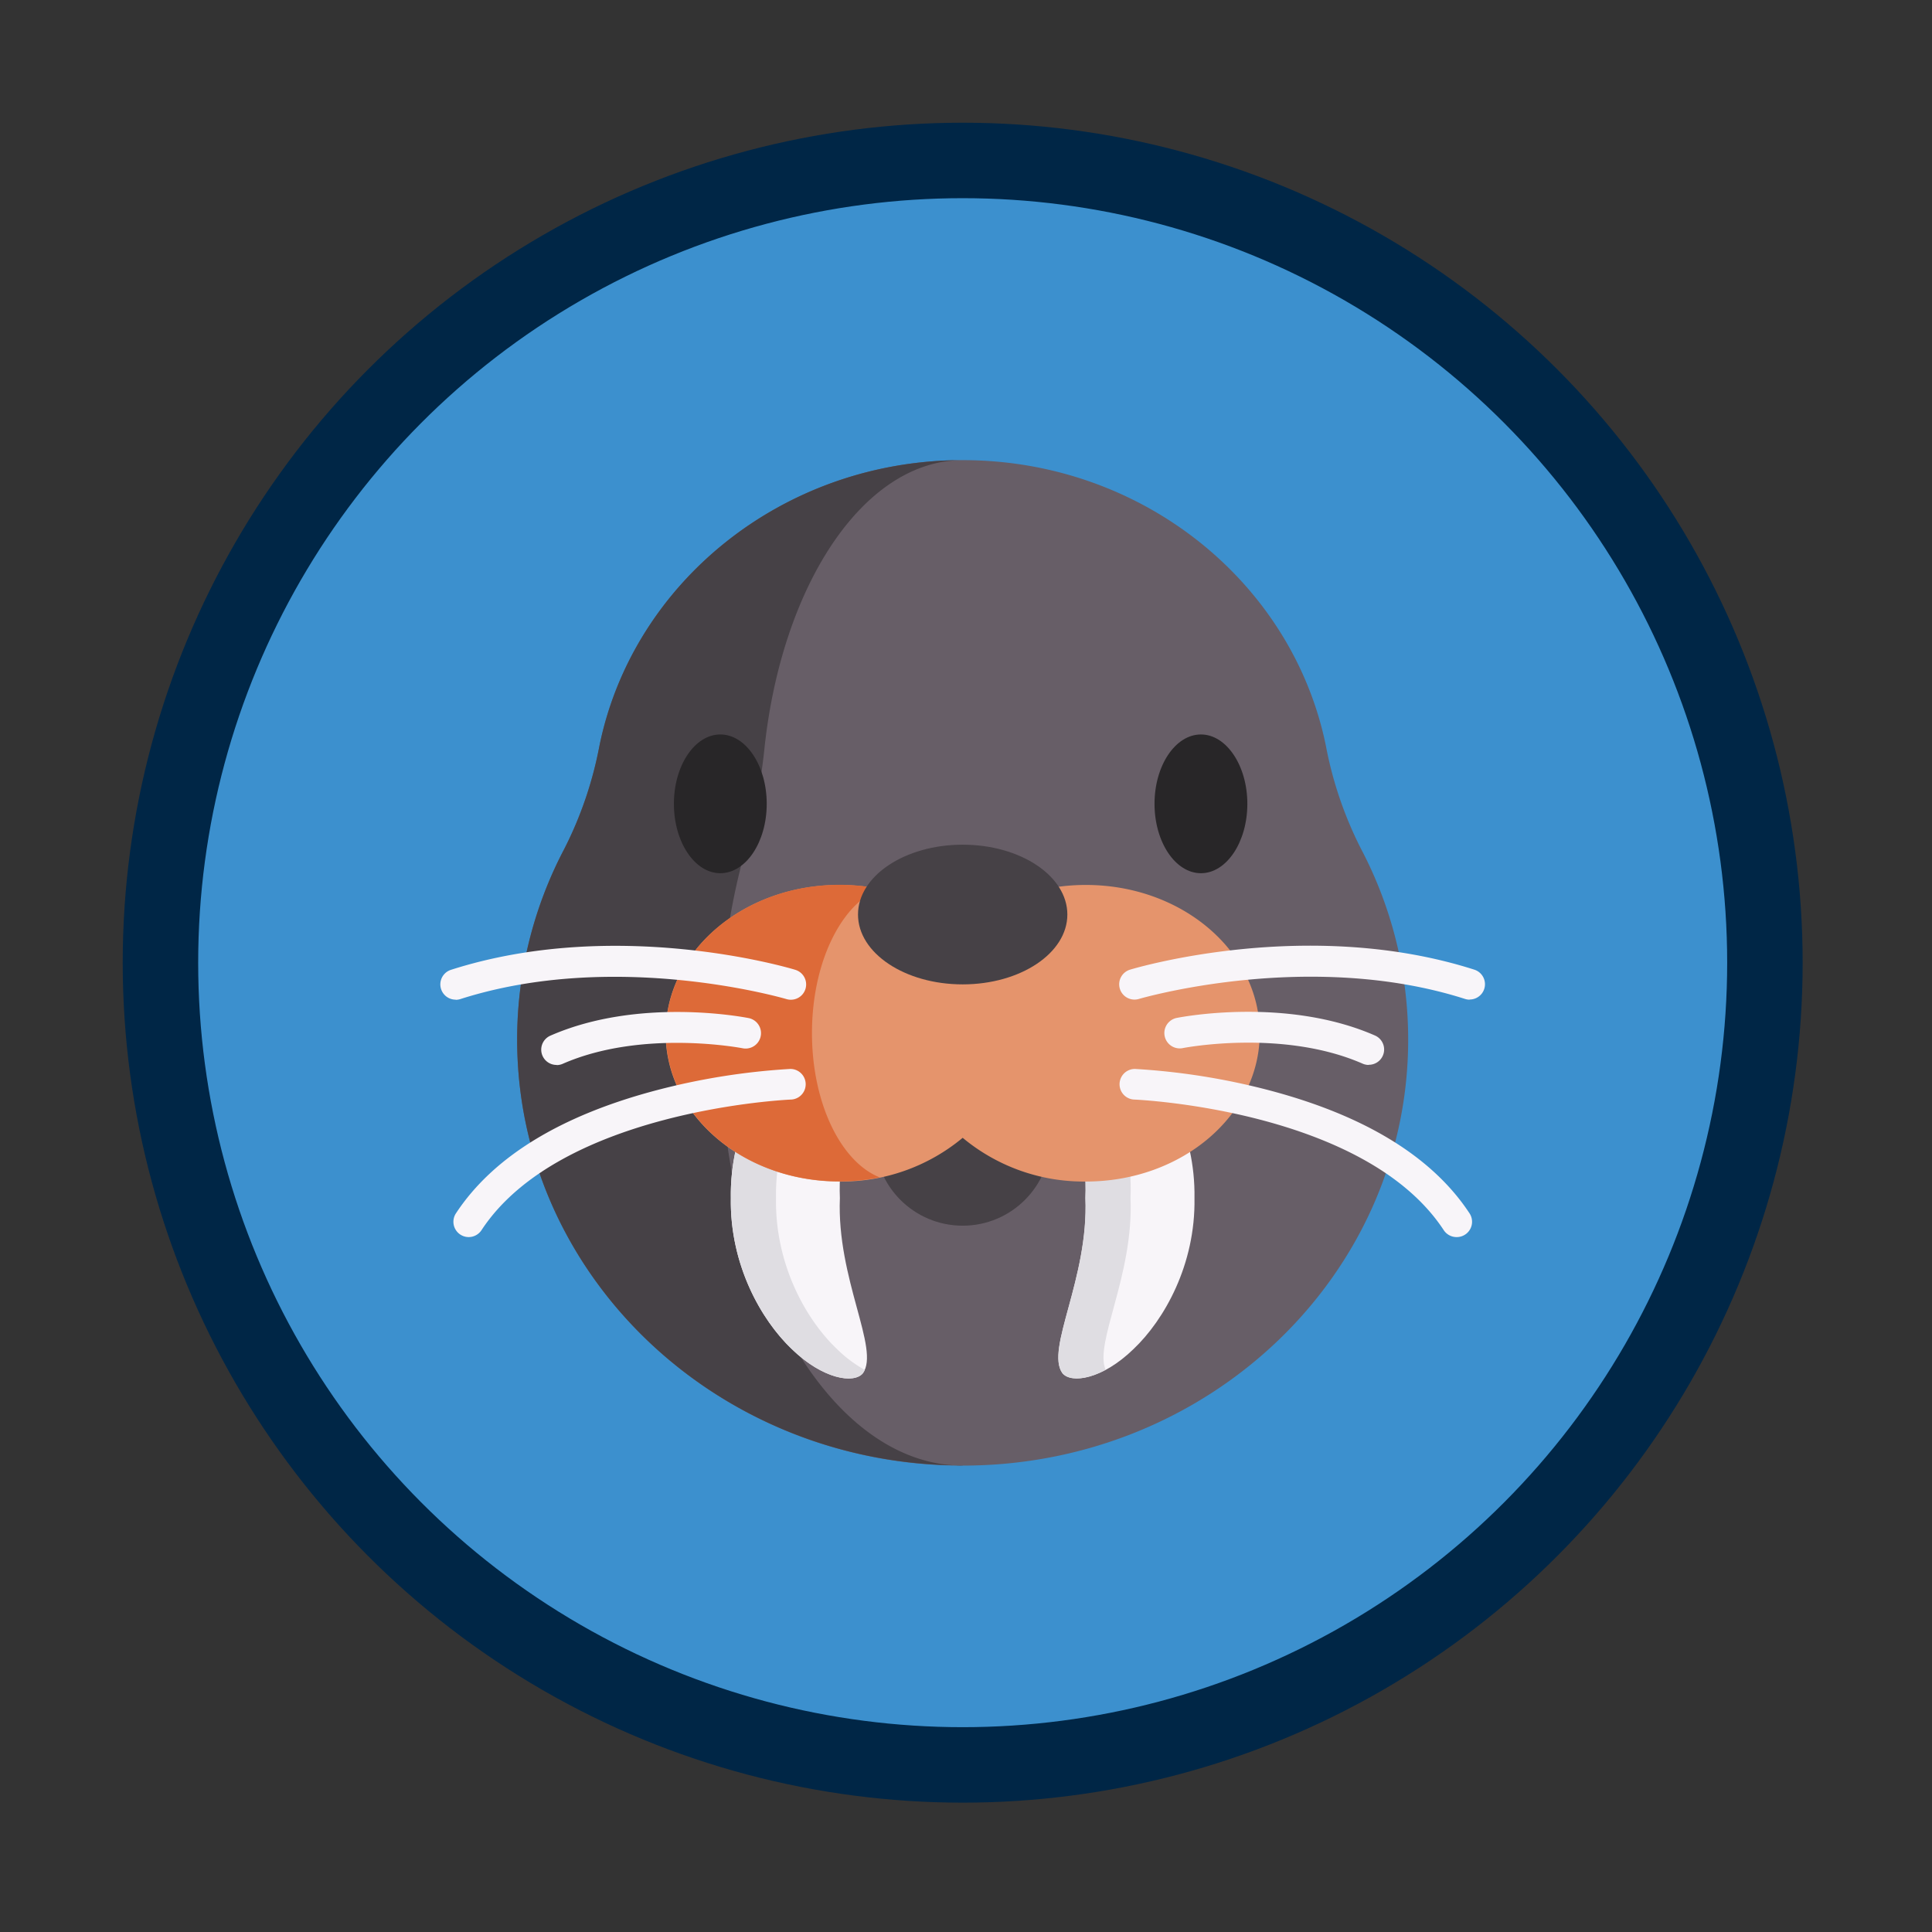 <svg id="Capa_1" data-name="Capa 1" xmlns="http://www.w3.org/2000/svg" viewBox="0 0 512 512"><rect x="0" y="0" width="512" height="512" fill="#333333" stroke="none"/><defs><style>.cls-1{fill:#3c90ce;stroke:#002646;stroke-miterlimit:10;stroke-width:20px;}.cls-2{fill:#675e67;}.cls-3{fill:#464146;}.cls-4{fill:#f8f5f9;}.cls-5{fill:#dfdde2;}.cls-6{fill:#e5946c;}.cls-7{fill:#dd6a38;}.cls-8{fill:#282628;}</style></defs><title>seal</title><circle class="cls-1" cx="255.12" cy="255.12" r="212.6"/><path class="cls-2" d="M149.53,225a102.08,102.08,0,0,0,9.3-27.17c8.72-43.23,48.51-75.89,96.29-75.89s87.57,32.66,96.29,75.89a101.73,101.73,0,0,0,9.3,27.17,108.35,108.35,0,0,1,12.47,50.54c0,62.33-52.86,112.86-118.06,112.86S137.05,337.82,137.05,275.49A108.35,108.35,0,0,1,149.53,225Z"/><path class="cls-3" d="M255.11,388.35c-65.2,0-118.06-50.54-118.06-112.86A108.35,108.35,0,0,1,149.53,225a101.71,101.71,0,0,0,9.29-27.17c8.69-43.05,48.18-75.61,95.68-75.88-25.76.5-47.15,33-51.86,75.88A166.41,166.41,0,0,1,197.57,225a184.82,184.82,0,0,0-6.8,50.54c0,62.32,28.81,112.85,64.34,112.86Z"/><path class="cls-4" d="M222.58,317.48c-.89,21.43,10.7,40.08,6.09,46.45-2.33,2.82-10.53,1.64-18.83-6.41-8.17-7.77-16.44-22.41-16.16-40-.28-17.63,8-32.27,16.16-40,8.3-8.05,16.5-9.23,18.83-6.42,4.61,6.38-7,25-6.09,46.46Z"/><path class="cls-4" d="M287.66,317.48c.89,21.43-10.7,40.08-6.09,46.45,2.33,2.82,10.53,1.64,18.82-6.41,8.18-7.77,16.45-22.41,16.16-40,.29-17.63-8-32.27-16.16-40-8.29-8.05-16.49-9.23-18.82-6.42-4.61,6.38,7,25,6.09,46.46Z"/><path class="cls-5" d="M221.82,357.52a33.63,33.63,0,0,0,7.35,5.51,4.15,4.15,0,0,1-.5.9c-2.33,2.81-10.53,1.64-18.83-6.41-8.17-7.78-16.44-22.41-16.16-40-.28-17.64,8-32.28,16.16-40.05,8.3-8.05,16.5-9.23,18.83-6.41a4.4,4.4,0,0,1,.5.9,33.63,33.63,0,0,0-7.35,5.51c-8.18,7.77-16.45,22.41-16.17,40.05-.28,17.63,8,32.26,16.17,40Z"/><path class="cls-5" d="M293,363c-5.37,2.88-9.84,2.86-11.46.9-4.61-6.37,7-25,6.09-46.45.89-21.43-10.7-40.08-6.09-46.46,1.62-2,6.09-2,11.46.9-3.11,7.11,7.45,25.07,6.6,45.56C300.48,338,289.92,355.92,293,363Z"/><circle class="cls-3" cx="255.12" cy="301.49" r="23.33"/><path class="cls-6" d="M280.55,235a53.65,53.65,0,0,1,7.23-.48c25.43,0,46.06,17.59,46.06,39.3s-20.63,39.3-46.06,39.3a50.12,50.12,0,0,1-32.66-11.59,50.14,50.14,0,0,1-32.66,11.59c-25.44,0-46.06-17.59-46.06-39.3s20.62-39.3,46.06-39.3a53.61,53.61,0,0,1,7.22.48"/><path class="cls-7" d="M215.18,273.78c0,18.57,7.66,34.14,17.95,38.24a54,54,0,0,1-10.68,1.06c-25.43,0-46-17.59-46-39.3s20.62-39.3,46-39.3a53.65,53.65,0,0,1,7.23.48h5.21c-11.16,2.95-19.71,19.2-19.71,38.82Z"/><path class="cls-8" d="M190.89,194.64c-6.78,0-12.3,8.25-12.3,18.38s5.52,18.39,12.3,18.39,12.3-8.25,12.3-18.39-5.51-18.38-12.3-18.38Z"/><path class="cls-8" d="M318.26,194.64c-6.78,0-12.3,8.25-12.3,18.38s5.52,18.39,12.3,18.39,12.3-8.25,12.3-18.39S325,194.64,318.26,194.64Z"/><ellipse class="cls-3" cx="255.12" cy="242.36" rx="27.74" ry="18.51"/><path class="cls-4" d="M389.48,264.92a4,4,0,0,1-1.23-.19c-41.34-13.2-86-.11-86.43,0a4.05,4.05,0,0,1-2.34-7.76c1.92-.58,47.45-14,91.23,0a4.05,4.05,0,0,1-1.23,7.91Z"/><path class="cls-4" d="M362.73,282.22a4,4,0,0,1-1.62-.34c-21.17-9.26-47.41-4.18-47.67-4.12a4.06,4.06,0,1,1-1.59-8c1.17-.23,29-5.62,52.51,4.65a4.05,4.05,0,0,1-1.63,7.77Z"/><path class="cls-4" d="M386,327.84a4.06,4.06,0,0,1-3.39-1.83c-21-32-81.53-34.6-82.14-34.62a4.06,4.06,0,0,1,.3-8.11A181.18,181.18,0,0,1,336,288.85c25.61,6.7,43.59,17.7,53.45,32.71a4.06,4.06,0,0,1-3.39,6.28Z"/><path class="cls-4" d="M120.75,264.92a4.05,4.05,0,0,1-1.23-7.91c43.79-14,89.32-.6,91.23,0a4.05,4.05,0,1,1-2.33,7.76c-.45-.13-45.1-13.22-86.43,0a4.11,4.11,0,0,1-1.24.19Z"/><path class="cls-4" d="M147.51,282.22a4.05,4.05,0,0,1-1.63-7.77c23.47-10.27,51.33-4.88,52.51-4.65a4.06,4.06,0,0,1-1.59,8c-.36-.07-26.61-5.1-47.67,4.12a4.06,4.06,0,0,1-1.62.34Z"/><path class="cls-4" d="M124.2,327.84a4.06,4.06,0,0,1-3.38-6.28c9.86-15,27.84-26,53.45-32.71a181.13,181.13,0,0,1,35.16-5.57,4.06,4.06,0,0,1,.31,8.11c-.61,0-61.17,2.69-82.14,34.62a4.08,4.08,0,0,1-3.4,1.83Z"/></svg>